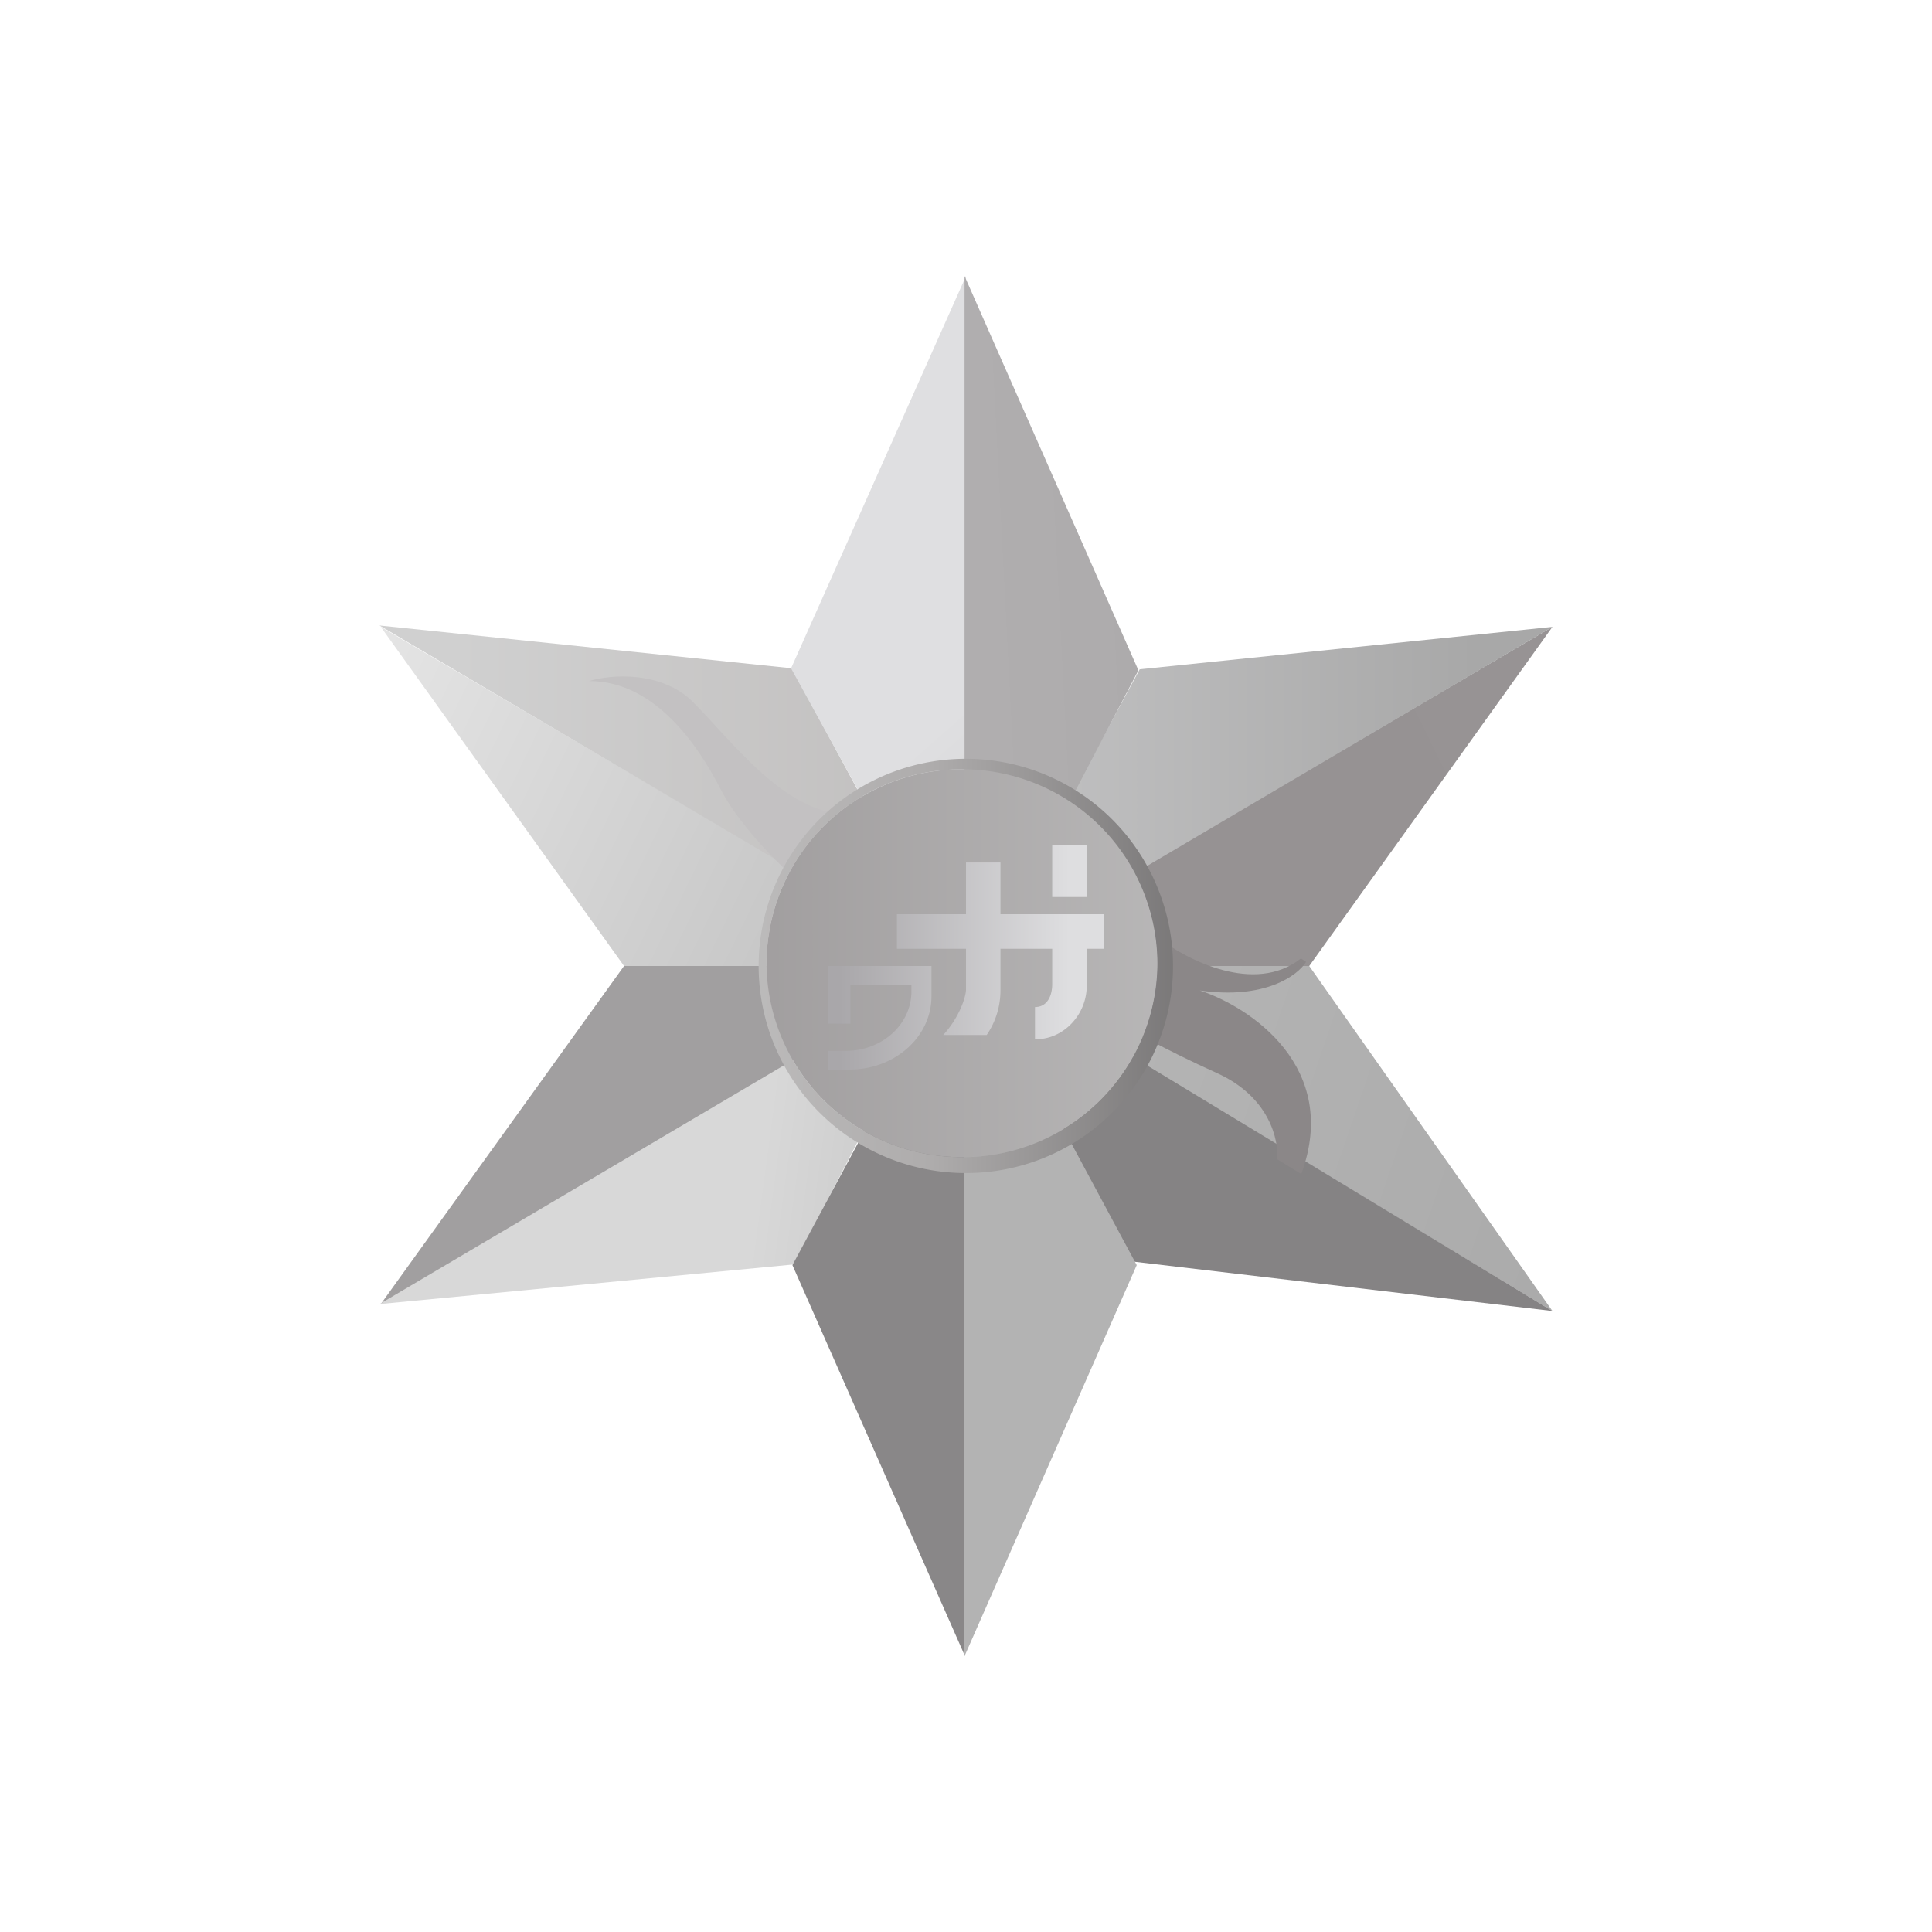 <svg xmlns="http://www.w3.org/2000/svg" width="24" height="24" fill="none" viewBox="0 0 24 24"><path fill="url(#HOSHI__a)" d="M10.684 11.28 4.73 7.787 7.752 12h2.083z"/><path fill="#A19FA0" d="M10.684 12.694 4.73 16.2 7.752 12h2.083z"/><path fill="url(#HOSHI__b)" d="m13.332 11.28 5.953-3.493L16.264 12H14.18z"/><path fill="url(#HOSHI__c)" d="m13.332 12.694 5.953 3.592L16.264 12H14.18z"/><path fill="url(#HOSHI__d)" d="M9.84 8.302 4.714 7.77l5.4 3.189.887-.502z"/><path fill="url(#HOSHI__e)" d="m14.16 8.314 5.125-.527-5.4 3.185-.887-.506L14.16 8.31z"/><path fill="url(#HOSHI__f)" d="m9.865 15.707-5.151.493 5.4-3.188.887.501z"/><path fill="url(#HOSHI__g)" d="m14.052 15.669 5.233.617-5.511-3.339-.887.566z"/><path fill="url(#HOSHI__h)" d="M14.905 12.304c.81.116 1.217-.188 1.32-.355l-.064-.043c-.574.454-1.423.017-1.774-.257l-.527 1.028c.141.095.6.356 1.255.652.656.295.772.835.75 1.071l.3.184c.489-1.328-.634-2.074-1.26-2.28"/><path fill="url(#HOSHI__i)" d="M11.018 10.47 9.827 8.302 12 3.429v7.041z"/><path fill="url(#HOSHI__j)" d="m12.994 10.522 1.148-2.195-2.16-4.898v7.041z"/><path fill="url(#HOSHI__k)" d="m11.018 13.53-1.174 2.186 2.143 4.856V13.53h-.973z"/><path fill="url(#HOSHI__l)" d="m12.947 13.53 1.174 2.186-2.139 4.856V13.53z"/><path fill="#C3C1C2" d="M8.61 8.722c-.395-.395-1.029-.343-1.29-.262.814 0 1.354.802 1.628 1.337.219.429.677.887.874 1.067l.588-.754c-.733-.103-1.312-.896-1.8-1.388"/><path fill="url(#HOSHI__m)" d="M11.952 14.374a2.42 2.42 0 0 0 2.43-2.408 2.42 2.42 0 0 0-2.43-2.409 2.42 2.42 0 0 0-2.43 2.409 2.42 2.42 0 0 0 2.43 2.408"/><path fill="url(#HOSHI__n)" fill-rule="evenodd" d="M12 14.572a2.57 2.57 0 0 0 2.375-3.556A2.573 2.573 0 1 0 12 14.572m-.048-.198a2.416 2.416 0 0 0 2.426-2.408 2.42 2.42 0 0 0-2.426-2.409 2.417 2.417 0 0 0-2.43 2.409 2.42 2.42 0 0 0 2.43 2.408" clip-rule="evenodd"/><path fill="url(#HOSHI__o)" d="M13.5 10.5h-.429v.643h.429zM12 11.786v.514c-.005.094-.086.343-.283.557h.54a.98.98 0 0 0 .171-.557v-.514h.643v.437c0 .159-.069.287-.214.287v.399h.017c.334 0 .626-.3.626-.665v-.458h.214v-.429h-1.286v-.643H12v.643h-.858v.429zM10.285 12v.716h.279v-.484h.758v.085c0 .407-.364.737-.814.737h-.223v.232h.27c.562 0 1.016-.407 1.016-.909V12z"/><defs><linearGradient id="HOSHI__a" x1="4.84" x2="17.043" y1="4.039" y2="9.971" gradientUnits="userSpaceOnUse"><stop stop-color="#ECECEC"/><stop offset="1" stop-color="#ABABAB"/></linearGradient><linearGradient id="HOSHI__b" x1="7.316" x2="21.103" y1="17.834" y2="11.065" gradientUnits="userSpaceOnUse"><stop stop-color="#575354"/><stop offset=".15" stop-color="#949091"/><stop offset="1" stop-color="#979394"/></linearGradient><linearGradient id="HOSHI__c" x1="18.96" x2="5.035" y1="18.497" y2="13.739" gradientUnits="userSpaceOnUse"><stop stop-color="#AAA"/><stop offset=".87" stop-color="#BEBEBE"/><stop offset="1" stop-color="#3E3C3D"/></linearGradient><linearGradient id="HOSHI__d" x1="5.667" x2="17.488" y1="4.443" y2="4.443" gradientUnits="userSpaceOnUse"><stop stop-color="#D0D0D0"/><stop offset="1" stop-color="#B3AFAE"/></linearGradient><linearGradient id="HOSHI__e" x1="18.332" x2="6.512" y1="4.444" y2="4.444" gradientUnits="userSpaceOnUse"><stop stop-color="#A8A8A8"/><stop offset="1" stop-color="#DCDCDE"/></linearGradient><linearGradient id="HOSHI__f" x1="9.551" x2="18.118" y1="13.728" y2="14.882" gradientUnits="userSpaceOnUse"><stop stop-color="#D8D8D8"/><stop offset=".73" stop-color="#A8A8A8"/></linearGradient><linearGradient id="HOSHI__g" x1="6.627" x2="10.286" y1="7.324" y2="8.653" gradientUnits="userSpaceOnUse"><stop stop-color="#312F30"/><stop offset="1" stop-color="#858384"/></linearGradient><linearGradient id="HOSHI__h" x1="7.391" x2="12.58" y1="7.708" y2="8.818" gradientUnits="userSpaceOnUse"><stop stop-color="#373737"/><stop offset="1" stop-color="#8B8788"/></linearGradient><linearGradient id="HOSHI__i" x1="6.093" x2="11.019" y1="13.967" y2="19.533" gradientUnits="userSpaceOnUse"><stop stop-color="#DFDFE1"/><stop offset="1" stop-color="#B6B6B6"/></linearGradient><linearGradient id="HOSHI__j" x1="17.84" x2="5.379" y1="13.89" y2="14.535" gradientUnits="userSpaceOnUse"><stop stop-color="#A8A6A7"/><stop offset=".75" stop-color="#B6B4B5"/></linearGradient><linearGradient id="HOSHI__k" x1="4.714" x2="6.385" y1="18.537" y2="3.536" gradientUnits="userSpaceOnUse"><stop offset=".82" stop-color="#898788"/><stop offset=".96" stop-color="#373536"/></linearGradient><linearGradient id="HOSHI__l" x1="12.014" x2="11.576" y1="20.572" y2="3.571" gradientUnits="userSpaceOnUse"><stop offset=".75" stop-color="#B3B3B3"/><stop offset="1" stop-color="#383637"/></linearGradient><linearGradient id="HOSHI__m" x1="5.176" x2="18.99" y1="12" y2="12" gradientUnits="userSpaceOnUse"><stop stop-color="#8E8A8B"/><stop offset="1" stop-color="#CCC"/></linearGradient><linearGradient id="HOSHI__n" x1="4.726" x2="18.423" y1="12.572" y2="12.572" gradientUnits="userSpaceOnUse"><stop stop-color="#D9D9D9"/><stop offset=".5" stop-color="#AEACAC"/><stop offset="1" stop-color="#393738"/></linearGradient><linearGradient id="HOSHI__o" x1="10.428" x2="13.282" y1="13.234" y2="13.234" gradientUnits="userSpaceOnUse"><stop stop-color="#A9A7AA"/><stop offset="1" stop-color="#DEDEE0"/></linearGradient></defs></svg>